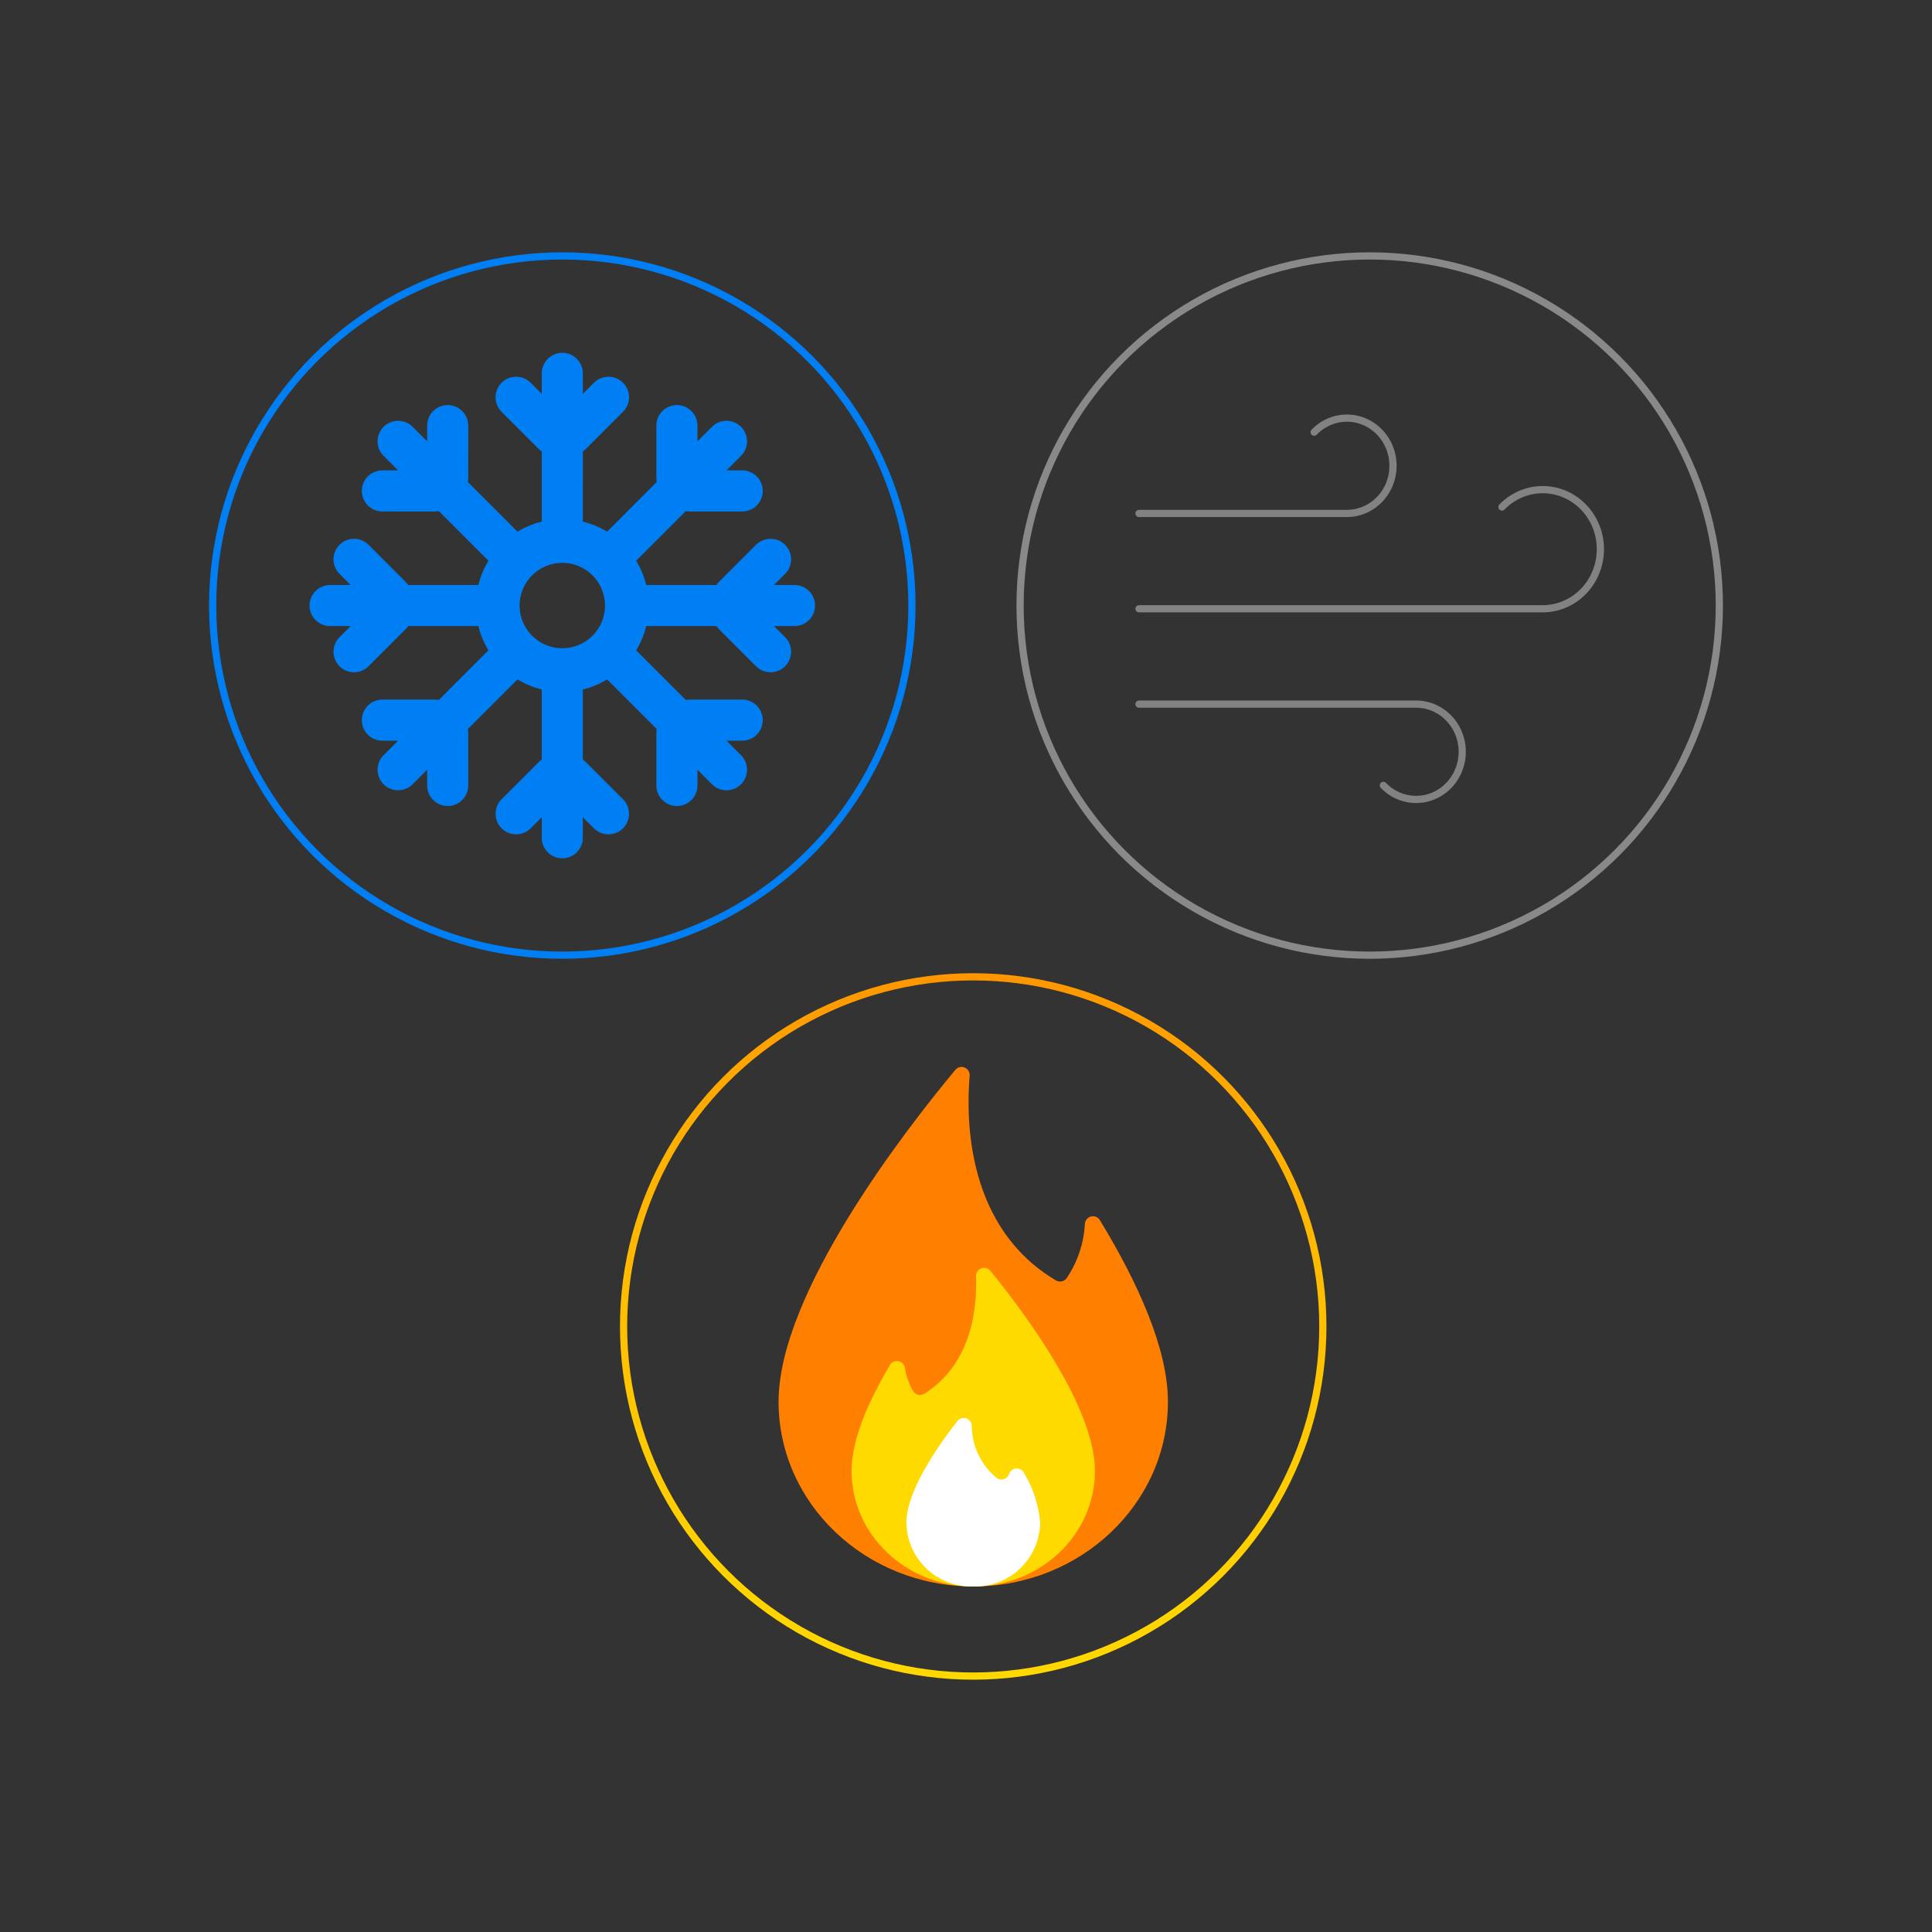 <svg width="268" height="268" viewBox="0 0 268 268" fill="none" xmlns="http://www.w3.org/2000/svg">
<rect x="0" y="0" width="268" height="268" fill="#333333" stroke="none"/>
<path d="M162.011 194.433C162.011 208.588 149.915 220.066 135.006 220.066C120.096 220.066 108 208.588 108 194.433C108 179.321 125.756 156.535 132.474 148.467C132.616 148.27 132.817 148.125 133.048 148.052C133.279 147.979 133.528 147.983 133.756 148.063C133.985 148.142 134.182 148.294 134.318 148.494C134.454 148.695 134.522 148.934 134.511 149.176C133.937 155.927 134.331 170.375 146.416 177.577C146.657 177.741 146.953 177.804 147.241 177.754C147.529 177.703 147.786 177.543 147.957 177.307C149.472 175.075 150.347 172.472 150.489 169.779C150.502 169.532 150.597 169.296 150.758 169.107C150.919 168.919 151.137 168.789 151.38 168.738C151.622 168.687 151.875 168.717 152.098 168.824C152.321 168.93 152.503 169.108 152.616 169.329C157.758 177.791 162.011 187.029 162.011 194.433Z" fill="#FF7F00"/>
<path d="M118.127 204.042C118.127 212.898 125.689 220.066 135.006 220.066C144.323 220.066 151.885 212.898 151.885 204.042C151.885 195.187 142.106 182.089 137.437 176.35C137.297 176.149 137.095 175.998 136.861 175.922C136.628 175.846 136.376 175.848 136.144 175.928C135.912 176.008 135.712 176.162 135.576 176.367C135.44 176.571 135.374 176.814 135.389 177.059C135.557 181.56 134.77 189.178 128.243 193.319C128.117 193.403 127.974 193.46 127.825 193.488C127.675 193.515 127.521 193.512 127.373 193.478C127.225 193.444 127.085 193.381 126.962 193.292C126.839 193.203 126.735 193.089 126.657 192.959C126.09 191.988 125.708 190.919 125.532 189.808C125.506 189.564 125.401 189.334 125.232 189.155C125.064 188.976 124.842 188.857 124.599 188.816C124.357 188.775 124.108 188.815 123.89 188.929C123.672 189.043 123.498 189.226 123.394 189.448C120.434 194.433 118.127 199.733 118.127 204.042Z" fill="#FFDA00"/>
<path d="M144.289 211.256C144.264 212.446 144.004 213.619 143.523 214.708C143.042 215.796 142.349 216.779 141.486 217.598C140.623 218.417 139.605 219.058 138.493 219.481C137.381 219.905 136.196 220.104 135.006 220.066C133.816 220.104 132.631 219.905 131.519 219.481C130.406 219.058 129.389 218.417 128.526 217.598C127.662 216.779 126.97 215.796 126.489 214.708C126.008 213.619 125.747 212.446 125.723 211.256C125.723 206.901 129.999 200.712 132.755 197.179C132.89 196.985 133.082 196.839 133.304 196.761C133.526 196.682 133.767 196.675 133.994 196.741C134.22 196.807 134.42 196.942 134.565 197.128C134.71 197.313 134.794 197.54 134.803 197.775C134.808 199.146 135.112 200.499 135.695 201.739C136.279 202.979 137.126 204.077 138.179 204.954C138.317 205.073 138.481 205.156 138.658 205.197C138.834 205.239 139.018 205.236 139.194 205.191C139.37 205.146 139.532 205.059 139.667 204.937C139.802 204.815 139.905 204.663 139.968 204.493C140.035 204.281 140.164 204.094 140.337 203.955C140.511 203.816 140.722 203.731 140.943 203.712C141.165 203.693 141.387 203.74 141.582 203.846C141.777 203.953 141.936 204.116 142.039 204.313C143.319 206.42 144.09 208.798 144.289 211.256V211.256Z" fill="white"/>
<circle cx="135" cy="184" r="48.5" stroke="url(#paint0_diamond_144_3)" strokeWidth="3"/>
<path d="M182.293 59.95C183.037 59.178 183.954 58.607 184.962 58.289C185.971 57.97 187.04 57.914 188.075 58.126C189.109 58.337 190.078 58.809 190.893 59.5C191.708 60.191 192.346 61.079 192.749 62.085C193.152 63.092 193.308 64.186 193.203 65.27C193.098 66.354 192.735 67.394 192.147 68.299C191.559 69.203 190.764 69.943 189.832 70.453C188.901 70.964 187.861 71.228 186.806 71.224H158M191.896 108.945C192.639 109.718 193.556 110.288 194.565 110.607C195.573 110.925 196.642 110.981 197.677 110.77C198.712 110.559 199.68 110.087 200.495 109.396C201.311 108.705 201.948 107.817 202.351 106.81C202.754 105.803 202.91 104.709 202.805 103.626C202.7 102.542 202.338 101.501 201.749 100.597C201.161 99.693 200.366 98.952 199.434 98.442C198.503 97.932 197.463 97.667 196.409 97.672H158M208.347 70.331C209.278 69.372 210.424 68.665 211.682 68.272C212.941 67.879 214.274 67.812 215.563 68.078C216.853 68.343 218.059 68.933 219.075 69.795C220.092 70.656 220.887 71.763 221.39 73.018C221.894 74.273 222.09 75.636 221.962 76.988C221.834 78.339 221.385 79.638 220.656 80.767C219.927 81.897 218.939 82.825 217.78 83.466C216.621 84.108 215.327 84.445 214.013 84.448H158" stroke="#828282" strokeWidth="4" stroke-linecap="round" stroke-linejoin="round"/>
<circle cx="190" cy="84" r="48.5" stroke="#898989" strokeWidth="3"/>
<circle cx="78" cy="84" r="48.5" stroke="#007FF4" strokeWidth="3"/>
<path d="M75.152 51.787V54.636L73.608 53.094C72.496 51.981 70.692 51.981 69.578 53.094C68.466 54.207 68.466 56.009 69.58 57.125L74.744 62.289C74.871 62.416 75.009 62.523 75.152 62.623V72.357C73.979 72.642 72.845 73.107 71.783 73.752L64.901 66.868C64.933 66.698 64.951 66.526 64.951 66.347L64.954 59.039C64.954 57.467 63.678 56.188 62.103 56.188C60.53 56.188 59.254 57.467 59.254 59.039V61.222L57.239 59.206C56.125 58.093 54.32 58.093 53.209 59.206C52.095 60.318 52.095 62.122 53.209 63.235L55.226 65.252H53.044C51.47 65.252 50.192 66.526 50.192 68.1C50.192 69.673 51.47 70.948 53.044 70.948L60.35 70.95C60.528 70.952 60.702 70.929 60.87 70.898L67.754 77.782C67.11 78.842 66.645 79.977 66.361 81.149H56.625C56.528 81.008 56.42 80.868 56.292 80.743L51.125 75.574C50.015 74.462 48.21 74.462 47.097 75.574C45.984 76.688 45.984 78.493 47.097 79.606L48.64 81.149H45.789C44.216 81.149 42.94 82.423 42.94 83.997C42.94 85.571 44.216 86.847 45.789 86.847H48.64L47.097 88.39C45.984 89.506 45.984 91.308 47.097 92.42C48.21 93.534 50.012 93.534 51.125 92.42L56.292 87.254C56.42 87.127 56.528 86.988 56.625 86.847H66.361C66.645 88.019 67.11 89.157 67.754 90.214L60.87 97.099C60.7 97.066 60.528 97.047 60.35 97.047L53.044 97.045C51.47 97.045 50.192 98.323 50.192 99.897C50.192 101.467 51.47 102.745 53.043 102.745H55.226L53.21 104.761C52.097 105.874 52.097 107.675 53.209 108.791C54.32 109.903 56.127 109.901 57.24 108.789L59.254 106.776V108.957C59.254 110.528 60.53 111.806 62.103 111.806C63.678 111.806 64.954 110.528 64.954 108.957L64.951 101.652C64.951 101.469 64.933 101.298 64.901 101.128L71.783 94.245C72.843 94.889 73.979 95.353 75.152 95.641V105.376C75.009 105.471 74.871 105.581 74.744 105.709L69.58 110.871C68.466 111.984 68.466 113.789 69.578 114.901C70.692 116.016 72.496 116.014 73.608 114.901L75.152 113.36V116.209C75.152 117.782 76.426 119.061 78.002 119.061C79.573 119.057 80.849 117.782 80.849 116.209V113.36L82.391 114.901C83.506 116.016 85.309 116.014 86.422 114.901C87.534 113.789 87.534 111.986 86.422 110.871L81.256 105.709C81.128 105.581 80.994 105.471 80.849 105.376V95.641C82.023 95.353 83.157 94.889 84.218 94.245L91.099 101.128C91.07 101.298 91.048 101.473 91.048 101.652V108.957C91.048 110.528 92.324 111.806 93.898 111.806C95.472 111.806 96.747 110.528 96.747 108.957V106.774L98.761 108.791C99.874 109.903 101.678 109.903 102.794 108.791C103.904 107.678 103.904 105.874 102.791 104.761L100.776 102.745H102.958C104.53 102.745 105.807 101.467 105.807 99.897C105.807 98.323 104.533 97.045 102.958 97.047H95.652C95.472 97.047 95.299 97.068 95.13 97.099L88.246 90.214C88.89 89.157 89.355 88.019 89.64 86.847H99.377C99.473 86.988 99.582 87.127 99.709 87.254L104.875 92.42C105.989 93.534 107.791 93.534 108.905 92.42C110.018 91.308 110.018 89.503 108.903 88.39L107.362 86.847H110.211C111.786 86.847 113.062 85.571 113.062 83.997C113.062 82.423 111.786 81.149 110.213 81.149H107.361L108.903 79.606C110.018 78.494 110.018 76.688 108.905 75.574C107.79 74.462 105.988 74.462 104.875 75.574L99.709 80.743C99.582 80.868 99.473 81.005 99.377 81.149H89.64C89.355 79.977 88.89 78.839 88.246 77.782L95.13 70.898C95.299 70.927 95.474 70.95 95.652 70.95H102.958C104.533 70.95 105.807 69.673 105.807 68.1C105.807 66.528 104.53 65.251 102.958 65.251H100.776L102.791 63.235C103.904 62.122 103.904 60.318 102.791 59.205C101.678 58.092 99.874 58.093 98.761 59.206L96.747 61.222V59.039C96.745 57.467 95.47 56.188 93.898 56.188C92.324 56.188 91.048 57.467 91.048 59.039V66.347C91.048 66.524 91.07 66.698 91.099 66.868L84.218 73.752C83.157 73.107 82.021 72.642 80.849 72.356L80.85 62.623C80.993 62.523 81.131 62.416 81.256 62.289L86.422 57.125C87.534 56.009 87.534 54.207 86.422 53.094C85.309 51.981 83.504 51.981 82.391 53.094L80.85 54.636L80.849 51.787C80.849 50.214 79.575 48.938 77.999 48.938C76.426 48.938 75.152 50.214 75.152 51.787M73.809 88.186C71.497 85.875 71.497 82.12 73.809 79.809C76.124 77.495 79.876 77.495 82.19 79.809C84.505 82.123 84.505 85.875 82.19 88.19C81.033 89.346 79.517 89.925 78.001 89.925C76.484 89.925 74.967 89.346 73.809 88.186Z" fill="url(#paint1_linear_144_3)"/>
<defs>
<radialGradient id="paint0_diamond_144_3" cx="0" cy="0" r="1" gradientUnits="userSpaceOnUse" gradientTransform="translate(135 155.5) rotate(90) scale(78.5)">
<stop stop-color="#FF7F00"/>
<stop offset="1" stop-color="#FFDA00"/>
</radialGradient>
<linearGradient id="paint1_linear_144_3" x1="117.976" y1="361.039" x2="117.976" y2="427.14" gradientUnits="userSpaceOnUse">
<stop stop-color="#007FF4"/>
<stop offset="0.521" stop-color="#606C93"/>
<stop offset="1" stop-color="#BBC1D6"/>
</linearGradient>
</defs>
</svg>
